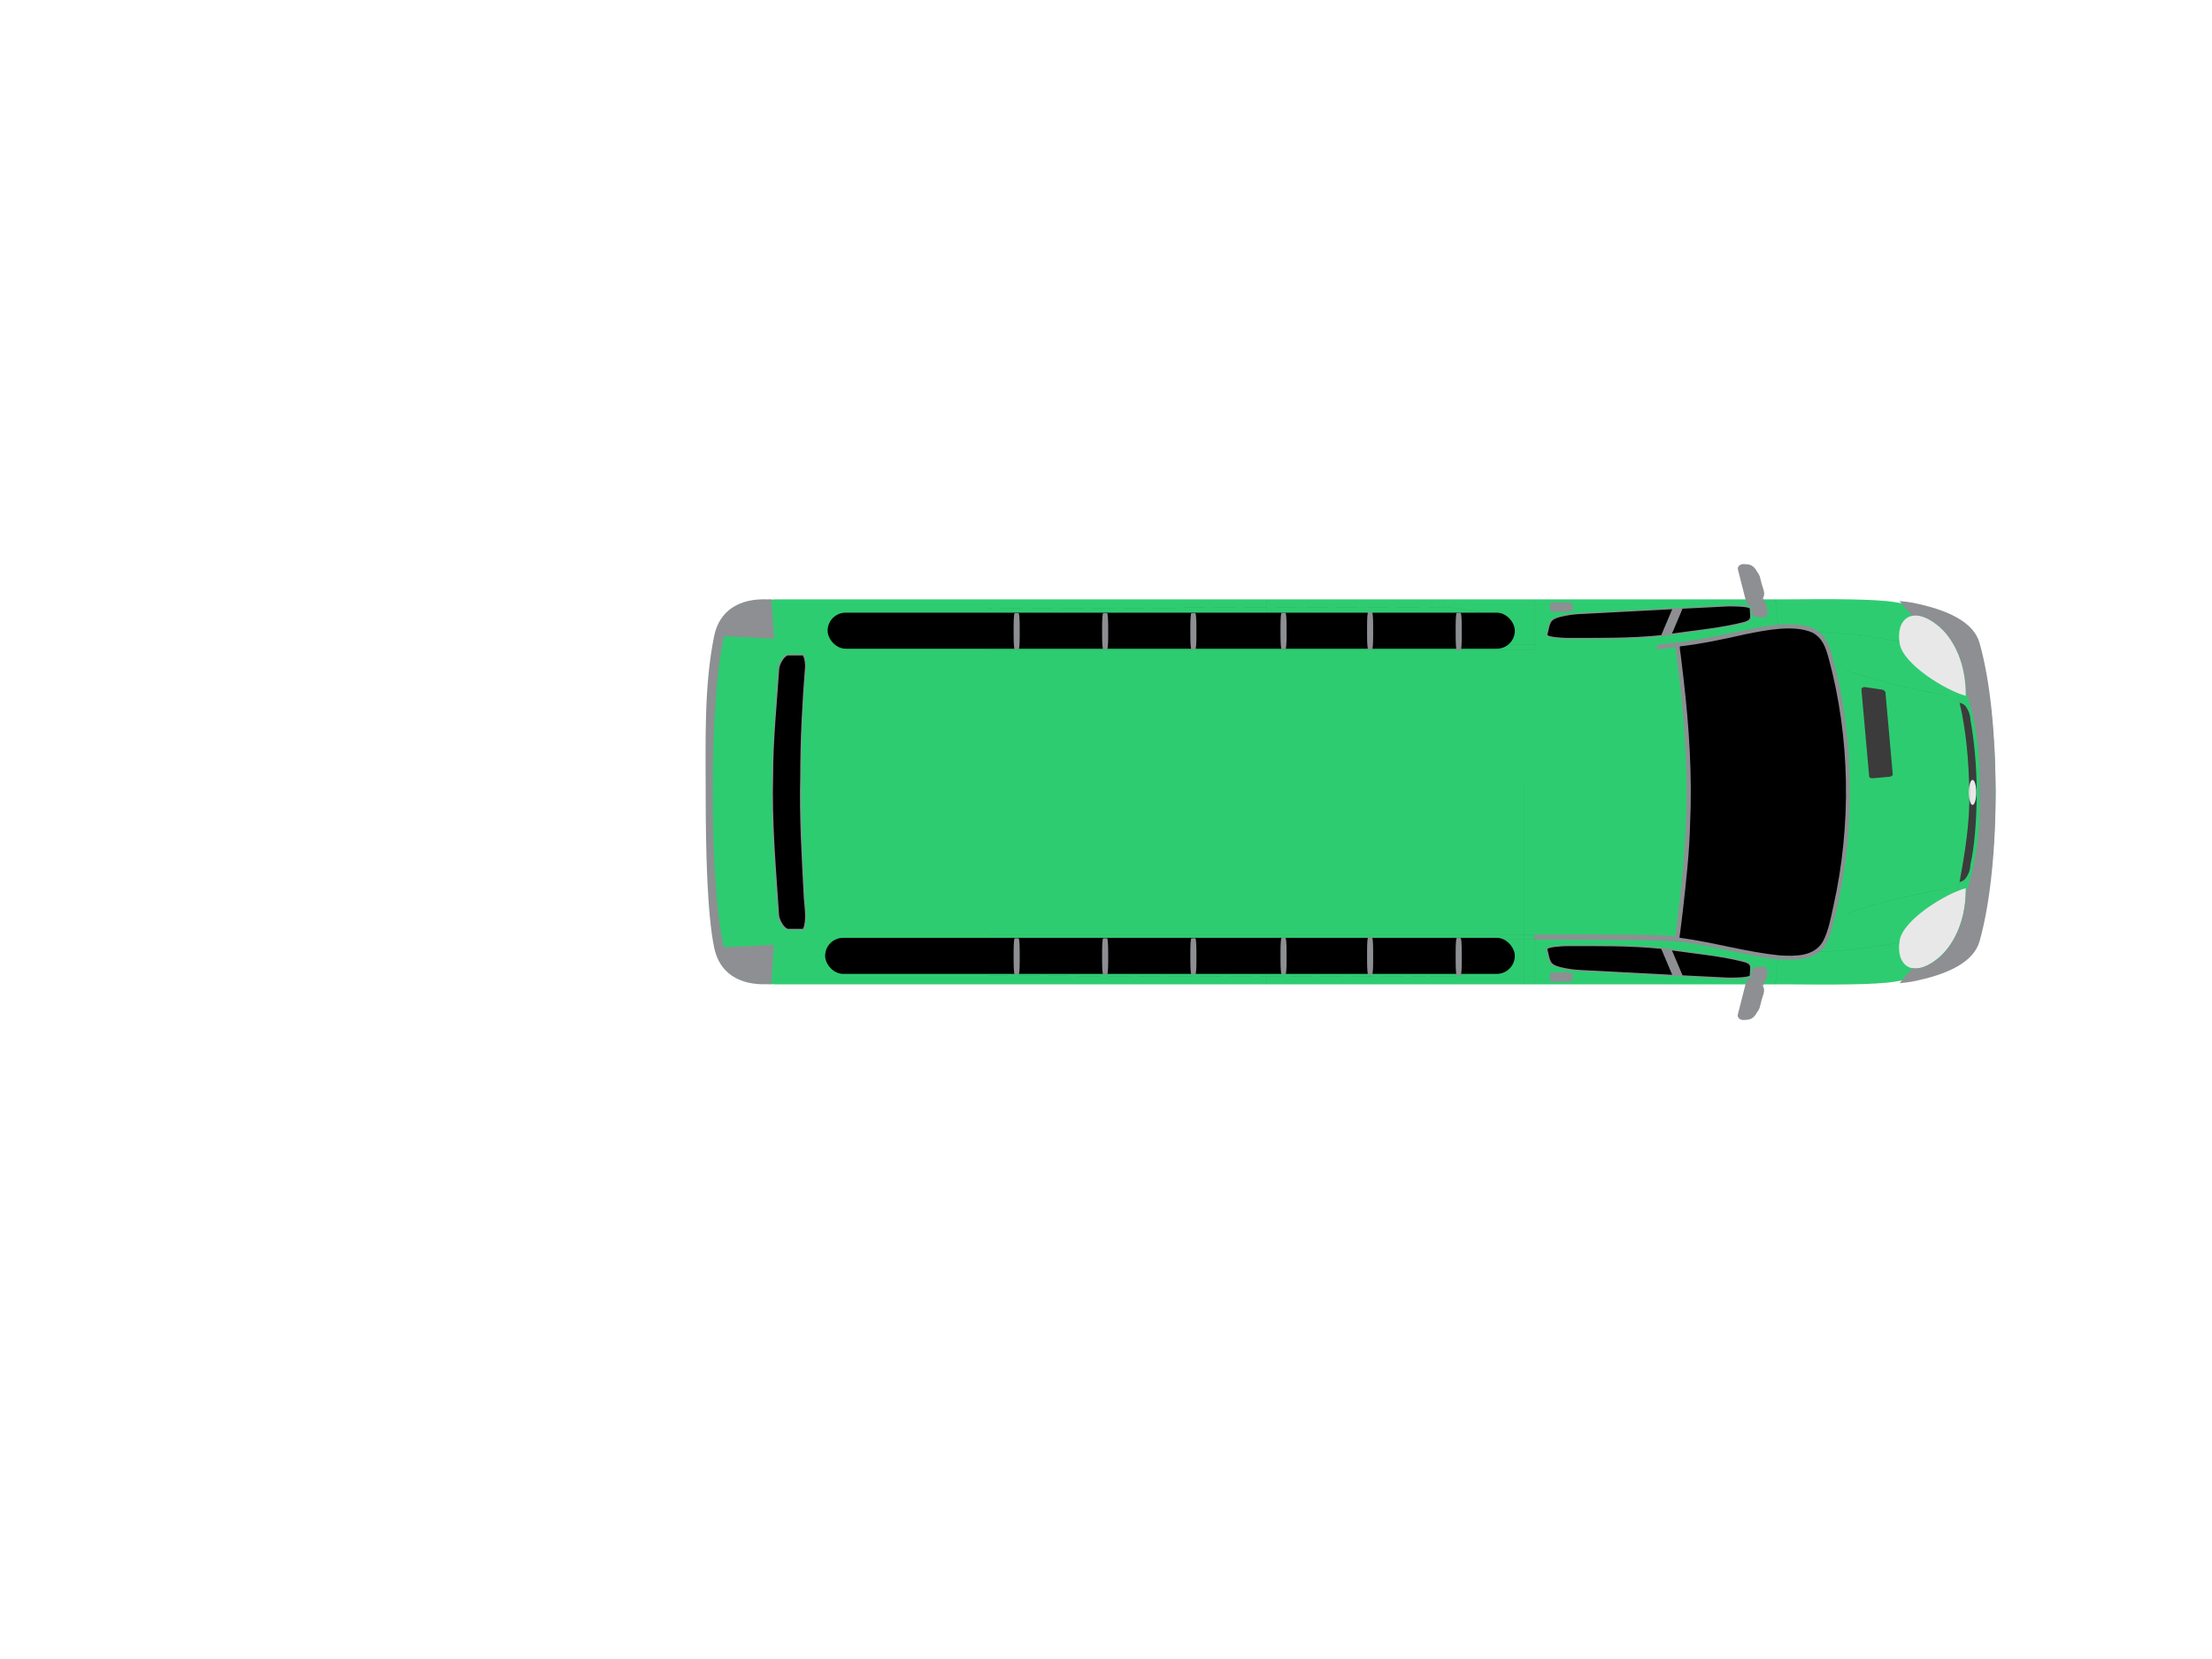 <?xml version="1.0" encoding="UTF-8"?>
<svg version="1.1" viewBox="0 0 1000 750" xmlns="http://www.w3.org/2000/svg">
 <g transform="matrix(1.25,0,0,-1.25,0,750)">
  <g fill-rule="evenodd">
   <path d="m259.94 369.84c-2.967-11.948-3.743-34.095-3.743-56.28 0-22.109 0.776-44.255 3.696-56.165 2.192-9.287 10.724-13.739 23.046-13.397h363.12c16.427-0.15 31.943-0.189 39.151 0.953 15.971 2.589 27.153 7.191 29.616 14.802 4.702 14.04 6.888 33.943 6.888 53.846 0 19.901-2.143 39.84-6.842 53.883-2.464 7.609-13.69 12.176-29.662 14.764-7.208 1.142-22.725 1.142-39.151 0.989h-363.12c-12.322 0.304-20.807-4.111-22.999-13.395" fill="#2ecc71"/>
   <path d="m624.49 246.06-53.121 2.768c-6.736 0.349-10.618 1.915-10.996 3.403l-1.145 4.393c-0.227 0.913 3.045 1.558 7.954 1.558h10.276c11.11 0 20.244-0.408 26.825-1.401l21.122-3.194c4.605-0.687 7.876-1.652 7.838-2.819l-0.076-3.689c0-0.705-4.758-1.226-8.677-1.019" fill="#8d8f93"/>
   <g fill="#000">
    <path d="m600.82 256.82 3.956-9.36-33.334 1.75c-2.356 0.114-4.754 0.457-7.078 1.028-4.033 1.066-3.615 2.093-4.717 6.43 0 0.839 5.937 1.142 6.659 1.142 11.493 0 23.06 0.19 34.514-0.99"/>
    <path d="m608.51 247.27-3.805 8.98c8.754-1.293 17.809-2.017 26.294-4.261 2.704-0.877 1.865-1.751 1.826-4.796-0.76-0.761-6.584-0.761-7.572-0.761l-16.743 0.838"/>
   </g>
   <g fill="#8d8f93">
    <path d="m633.32 246.44c1.104 0 2.016-0.456 3.385-1.902 2.208-2.321 1.106-3.615 0.381-6.317-0.799-2.854-0.267-2.397-2.168-5.214-1.181-1.675-2.437-1.902-4.529-1.902-1.065 0-2.129 0.876-1.903 1.902l2.93 11.531c0.228 1.027 0.875 1.902 1.904 1.902"/>
    <path d="m633.51 246.44c1.066-0.037 2.169-0.722 3.235-1.902 0.381-0.342 0.61-0.723 0.798-1.102 1.522 2.243 2.589 6.772 0.532 6.886-1.787 0.19-2.586-0.076-3.387-0.266-1.023-0.191-1.52-2.207-1.178-3.616"/>
    <path d="m563.46 248.34h2.359c1.596 0 2.932-0.274 2.932-0.603v-2.182c0-0.327-1.295-0.601-2.932-0.601h-2.359c-1.636 0-2.931 0.263-2.931 0.601v2.182c0 0.339 1.295 0.603 2.931 0.603"/>
    <path d="m554.93 262 0.05-1.786c24.873-0.078 47.756-0.152 51.568-0.801v0.077c18.695-2.282 31.802-7.572 44.049-6.431 8.594 0.836 10.583 5.899 12.033 11.415 4.403 16.592 6.392 32.765 6.392 49.128 0 16.361-1.719 32.496-6.338 49.049-1.504 5.48-3.439 10.541-12.087 11.378-12.247 1.18-25.301-4.147-44.049-6.393v0.037l-6.982-0.836c-0.216-0.532-0.377-1.105-0.377-1.75l6.771 0.875c2.308-17.847 4.026-35.161 4.026-52.439 0-17.312-1.826-34.588-4.082-52.36-3.223 0.989-19.553 0.837-50.974 0.837"/>
   </g>
   <path d="m608.89 354.43c2.013-17.352 3.157-34.895 2.356-52.361-0.228-10.313-1.445-20.892-2.586-31.165-0.381-3.349-0.838-6.737-1.256-10.048 12.176-1.598 24.126-5.175 36.342-6.393 5.553-0.343 12.252-0.418 15.45 4.909 2.052 3.615 3.044 9.095 3.919 13.129 6.506 29.035 6.049 60.999-1.827 89.69-1.066 3.806-2.245 7.231-5.975 9.095-6.814 2.892-16.934 0.723-23.935-0.645-7.724-1.753-15.904-3.503-23.824-4.417-0.15-0.76 0.268-2.586 0.344-3.461 0.343-2.702 0.686-5.594 0.992-8.333" fill="#000"/>
   <path d="m676.02 319.11-2.821 31.611c-0.035 0.378 0.617 0.856 1.176 0.792l6.182-0.901c0.767-0.084 1.309-0.686 1.336-0.987l2.655-29.754c0.027-0.302-0.488-0.73-1.175-0.794l-6.054-0.541c-0.689-0.06-1.266 0.195-1.299 0.574" fill="#3b3b3c"/>
   <path d="m687.05 259.94c-1.6-9.017 4.718-14.459 14.535-5.936 3.157 2.778 9.436 10.504 9.361 24.773-7.231-1.94-22.603-11.377-23.896-18.837" fill="#e9e8e8"/>
   <path d="m291.54 359c0 2.437-0.571 4.336-1.161 4.336h-5.59c-0.651 0-3.305-2.739-3.346-5.023-1.341-18.455-2.276-31.583-2.276-44.825 0-13.09 0.904-26.334 2.267-44.789 0.042-2.282 2.704-4.985 3.355-4.985h5.59c0.59 0 1.15 1.903 1.15 4.3-0.974 15.183-1.79 30.214-1.79 45.51 0 15.3 0.397 30.292 1.801 45.476" fill="#8d8f93"/>
   <path d="m284.88 362.95c-1.484-0.494-2.854-3.233-3.043-4.68-0.838-12.709-2.207-25.762-2.207-38.586-0.495-16.933 1.064-34.096 2.169-50.952 0.265-1.408 1.597-4.149 3.081-4.642h5.518c1.371 2.777 0.534 8.029 0.306 10.997-0.763 14.573-1.677 29.528-1.295 44.141 0 13.28 0.685 26.56 1.75 39.766-0.039 1.333-0.152 2.738-0.761 3.956h-5.518" fill="#000"/>
   <g fill="#8d8f93">
    <path d="m258.26 369.84c1.826 9.284 8.98 13.776 19.255 13.395h1.446l0.99-14.233-18.115 0.914c-2.89-12.822-4.072-34.438-4.072-56.204 0-21.384 1.026-42.962 4.034-56.317l18.113 0.875-0.989-14.233h-1.407c-10.275-0.381-17.429 4.11-19.255 13.397-2.435 11.871-3.043 34.017-3.043 56.165 0 18.455-0.611 38.28 3.043 56.241"/>
    <path d="m709.01 278.13v0.116h0.264l-0.264-0.116zm-0.04 70.78 0.304-0.077h-0.304v0.077zm-17.352 28.311c2.59 0.458 6.014-0.61 10.046-4.111 3.044-2.816 9.285-10.349 9.36-24.277h0.383c3.195-9.818 4.754-21.006 4.566-33.677h-0.039l0.039-0.227c-0.039-0.99-0.039-1.979-0.077-3.007h0.152c0.153-12.673-1.368-23.898-4.604-33.676h-0.42c-0.075-13.966-6.279-21.464-9.36-24.278-4.032-3.502-7.456-4.605-10.01-4.111l-4.641-5.44c1.675 0.15 3.121 0.343 4.3 0.532 13.318 2.589 22.606 7.153 24.66 14.763 3.957 14.079 5.784 33.944 5.784 53.885v1.559h-0.04c-0.074 19.37-1.901 38.51-5.744 52.172-2.054 7.608-11.342 12.176-24.66 14.764-1.216 0.227-2.663 0.38-4.336 0.531l4.641-5.402"/>
    <path d="m624.53 381.06-53.122-2.77c-6.737-0.344-10.619-1.912-10.999-3.401l-1.141-4.392c-0.228-0.915 3.043-1.558 7.955-1.558h10.273c11.11 0 20.243 0.409 26.828 1.402l21.118 3.193c4.605 0.685 7.878 1.652 7.839 2.819l-0.077 3.688c0 0.706-4.755 1.227-8.674 1.019"/>
   </g>
   <g fill="#000">
    <path d="m600.82 370.3 3.956 9.362-33.334-1.75c-2.356-0.113-4.754-0.457-7.078-1.027-4.033-1.067-3.615-2.094-4.717-6.431 0-0.839 5.937-1.141 6.659-1.141 11.493 0 23.06-0.191 34.514 0.987"/>
    <path d="m608.51 379.85-3.805-8.982c8.754 1.294 17.809 2.018 26.294 4.263 2.704 0.873 1.865 1.751 1.826 4.794-0.76 0.761-6.584 0.761-7.572 0.761l-16.743-0.836"/>
   </g>
   <g fill="#8d8f93">
    <path d="m633.36 380.65c1.103 0 2.018 0.457 3.386 1.905 2.206 2.32 1.103 3.615 0.381 6.316-0.8 2.853-0.267 2.398-2.169 5.212-1.179 1.675-2.437 1.903-4.529 1.903-1.067 0-2.131-0.875-1.904-1.903l2.931-11.528c0.228-1.03 0.877-1.905 1.904-1.905"/>
    <path d="m633.55 380.65c1.064 0.039 2.171 0.725 3.233 1.905 0.383 0.342 0.61 0.722 0.801 1.102 1.522-2.245 2.589-6.772 0.533-6.886-1.79-0.192-2.589 0.075-3.389 0.265-1.025 0.191-1.522 2.207-1.178 3.614"/>
    <path d="m563.49 378.75h2.361c1.599 0 2.931 0.273 2.931 0.602v2.184c0 0.324-1.295 0.599-2.931 0.599h-2.361c-1.635 0-2.929-0.264-2.929-0.599v-2.184c0-0.339 1.294-0.602 2.929-0.602"/>
   </g>
   <path d="m687.05 367.18c-1.6 9.018 4.718 14.46 14.535 5.935 3.157-2.778 9.436-10.502 9.361-24.772-7.231 1.94-22.603 11.379-23.896 18.837" fill="#e9e8e8"/>
   <path d="m708.72 280.99c1.308 0.379 1.963 0.838 2.649 2.056 0.458 0.76 1.193 2.056 1.259 4.262 1.471 6.392 2.27 16.248 2.27 26.142s-1.044 19.749-2.254 26.104c-0.065 2.169-0.801 3.464-1.26 4.262-0.686 1.217-1.34 1.674-2.649 2.016 2.486-10.655 3.254-21.308 3.516-31.926 0.279-11.111-1.731-23.059-3.531-32.916" fill="#3b3b3c"/>
   <path d="m714.75 313.41c0-2.494-0.605-4.528-1.35-4.528s-1.349 2.034-1.349 4.528c0 2.493 0.604 4.529 1.349 4.529s1.35-2.036 1.35-4.529" fill="#e9e8e8"/>
  </g>
  <g fill="#211d1d">
   <path d="m358.43 258.25 179.72-0.399v0.015l-179.72 0.4"/>
   <path d="m538.15 257.85c2.874 0 5.1-0.106 6.607-0.352 1.508-0.246 2.293-0.636 2.291-1.191h0.015c-6e-3 1.142-3.164 1.556-8.913 1.558v-0.015"/>
   <path d="m547.05 252.69h0.015v3.612h-0.015v-3.612z"/>
   <path d="m547.05 252.69c0-0.797-0.679-1.824-3.303-2.354l3e-3 -0.015c2.627 0.53 3.315 1.561 3.315 2.369h-0.015"/>
   <path d="m543.74 250.34-11.188-2.318 3e-3 -0.015 11.188 2.318"/>
   <path d="m532.56 248.02c-4.713-0.968-6.287-1.227-15.822-1.227-0.323 0-0.654 0-0.995 1e-3v-0.016h0.995c9.535 0 11.112 0.259 15.825 1.227l-3e-3 0.015"/>
   <path d="m515.74 246.8-158.3 0.307v-0.015l158.3-0.308"/>
   <path d="m457.62 260.29 0.42-16.287h0.015l-0.42 16.287"/>
   <path d="m704.3 278.67c-13.199-2.284-25.388-5.252-36.495-9.019l5e-3 -0.015c11.106 3.768 23.294 6.735 36.493 9.018l-3e-3 0.016"/>
   <path d="m687.15 259.15c-9.952-1.868-21.59-3.268-28.343-3.268-1.64 0-2.992 0.083-3.961 0.261l-3e-3 -0.015c0.971-0.178 2.324-0.261 3.964-0.261 6.755 0 18.393 1.4 28.346 3.268l-3e-3 0.015"/>
   <path d="m555 244.04h0.015v17.96h-0.015v-17.96z"/>
   <path d="m551.16 244.04h0.016v72.338h-0.016v-72.338z"/>
   <path d="m357.78 260.2h197.15v0.016h-197.15v-0.016z"/>
   <path d="m357.78 262.03h197.15v0.015h-197.15v-0.015z"/>
   <path d="m643.09 253.51-1.026-9.742 0.015-1e-3 1.026 9.742"/>
   <path d="m358.43 368.86 179.72 0.397v0.015l-179.72-0.397"/>
   <path d="m538.15 369.26c5.749 2e-3 8.907 0.418 8.913 1.557h-0.015c2e-3 -0.554-0.783-0.943-2.291-1.189-1.507-0.247-3.733-0.353-6.607-0.353v-0.015"/>
   <path d="m547.05 370.81h0.015v3.615h-0.015v-3.615z"/>
   <path d="m547.06 374.43c0 0.807-0.688 1.837-3.315 2.368l-3e-3 -0.015c2.624-0.531 3.303-1.557 3.303-2.353h0.015"/>
   <path d="m543.75 376.8-11.188 2.317-3e-3 -0.015 11.188-2.317"/>
   <path d="m532.56 379.11c-4.698 0.964-6.281 1.227-15.738 1.227-0.35 0-0.71 0-1.082-1e-3v-0.015c0.372 1e-3 0.732 1e-3 1.082 1e-3 9.458 0 11.037-0.263 15.735-1.227l3e-3 0.015"/>
   <path d="m515.74 380.34-158.3-0.306v-0.015l158.3 0.306"/>
   <path d="m457.68 366.87 0.417 16.249h-0.015l-0.418-16.249"/>
   <path d="m704.3 348.46c-13.199 2.283-25.387 5.251-36.493 9.018l-5e-3 -0.014c11.107-3.767 23.296-6.736 36.495-9.019l3e-3 0.015"/>
   <path d="m687.15 367.98c-9.953 1.867-21.591 3.267-28.346 3.267-1.641 0-2.993-0.082-3.964-0.261l3e-3 -0.015c0.969 0.178 2.321 0.261 3.961 0.261 6.753 0 18.391-1.4 28.343-3.267l3e-3 0.015"/>
   <path d="m555.04 365.08h0.015v17.96h-0.015v-17.96z"/>
   <path d="m357.78 366.9h197.15v0.015h-197.15v-0.015z"/>
   <path d="m357.78 365.08h197.15v0.016h-197.15v-0.016z"/>
   <path d="m643.15 373.57-1.028 9.74-0.015-1e-3 1.028-9.741"/>
   <path d="m707.81 277.68c2.697 10.475 4.595 21.764 4.595 35.105 0 1.391-0.021 2.805-0.063 4.243l-0.016-1e-3c0.043-1.437 0.063-2.851 0.063-4.242 0-13.34-1.897-24.627-4.594-35.101l0.015-4e-3"/>
   <path d="m707.76 349.14c2.696-10.473 4.593-21.756 4.593-35.093 0-1.394-0.021-2.81-0.064-4.25h0.016c0.042 1.44 0.063 2.856 0.063 4.25 0 13.338-1.897 24.623-4.593 35.097l-0.015-4e-3"/>
  </g>
  <rect transform="scale(1,-1)" x="299.32" y="-378.42" width="248.54" height="13.034" rx="6.517" ry="6.517" fill="#000"/>
  <g fill="#8d8f93" fill-rule="evenodd">
   <path d="m494.42 373.81 4e-3 -3.909c3e-3 -2.647 0.182-4.851 0.396-4.85l1.42 9e-3c0.211 9.6e-4 0.387 2.147 0.385 4.855l-4e-3 3.909c-3e-3 2.707-0.176 4.848-0.394 4.847l-1.42-9e-3c-0.22-9.7e-4 -0.389-2.145-0.386-4.852"/>
   <path d="m526.46 373.52 4e-3 -3.909c3e-3 -2.647 0.182-4.851 0.396-4.85l1.42 9e-3c0.211 9.6e-4 0.387 2.147 0.385 4.855l-4e-3 3.909c-3e-3 2.707-0.176 4.848-0.394 4.847l-1.42-9e-3c-0.22-9.7e-4 -0.389-2.145-0.386-4.852"/>
   <path d="m463.11 373.7 4e-3 -3.78c3e-3 -2.56 0.182-4.691 0.396-4.69l1.42 9e-3c0.211 9.1e-4 0.387 2.076 0.385 4.695l-4e-3 3.78c-3e-3 2.618-0.176 4.688-0.394 4.687l-1.42-9e-3c-0.22-9.1e-4 -0.389-2.074-0.386-4.692"/>
   <path d="m430.5 373.57 4e-3 -3.78c3e-3 -2.56 0.182-4.691 0.396-4.69l1.42 9e-3c0.211 8.8e-4 0.387 2.076 0.385 4.695l-4e-3 3.78c-3e-3 2.618-0.176 4.688-0.394 4.687l-1.42-9e-3c-0.22-9.1e-4 -0.389-2.074-0.386-4.692"/>
   <path d="m398.59 373.57 4e-3 -3.78c3e-3 -2.56 0.182-4.691 0.396-4.69l1.42 9e-3c0.211 8.8e-4 0.387 2.076 0.385 4.695l-4e-3 3.78c-3e-3 2.618-0.176 4.688-0.394 4.687l-1.42-9e-3c-0.22-9.1e-4 -0.389-2.074-0.386-4.692"/>
   <path d="m366.59 373.57 4e-3 -3.78c3e-3 -2.56 0.182-4.691 0.396-4.69l1.42 9e-3c0.211 8.8e-4 0.387 2.076 0.385 4.695l-4e-3 3.78c-3e-3 2.618-0.176 4.688-0.394 4.687l-1.42-9e-3c-0.22-9.1e-4 -0.389-2.074-0.386-4.692"/>
  </g>
  <rect transform="scale(1,-1)" x="298.42" y="-260.82" width="249.43" height="13.034" rx="6.517" ry="6.517" fill="#000"/>
  <g fill="#8d8f93" fill-rule="evenodd">
   <path d="m494.42 256.21 4e-3 -3.909c3e-3 -2.647 0.182-4.851 0.396-4.85l1.42 9e-3c0.211 9.6e-4 0.387 2.147 0.385 4.855l-4e-3 3.909c-3e-3 2.707-0.176 4.848-0.394 4.847l-1.42-9e-3c-0.22-9.7e-4 -0.389-2.145-0.386-4.852"/>
   <path d="m526.46 255.92 4e-3 -3.909c3e-3 -2.647 0.182-4.851 0.396-4.85l1.42 9e-3c0.211 9.6e-4 0.387 2.147 0.385 4.855l-4e-3 3.909c-3e-3 2.707-0.176 4.848-0.394 4.847l-1.42-9e-3c-0.22-9.7e-4 -0.389-2.145-0.386-4.852"/>
   <path d="m463.11 256.1 4e-3 -3.78c3e-3 -2.56 0.182-4.691 0.396-4.69l1.42 9e-3c0.211 8.8e-4 0.387 2.076 0.385 4.695l-4e-3 3.78c-3e-3 2.618-0.176 4.688-0.394 4.687l-1.42-9e-3c-0.22-9.1e-4 -0.389-2.074-0.387-4.692"/>
   <path d="m430.5 255.97 4e-3 -3.78c3e-3 -2.56 0.182-4.691 0.396-4.69l1.42 9e-3c0.211 8.8e-4 0.387 2.076 0.385 4.695l-4e-3 3.78c-3e-3 2.618-0.176 4.688-0.394 4.687l-1.42-9e-3c-0.22-9.1e-4 -0.389-2.074-0.387-4.692"/>
   <path d="m398.59 255.97 4e-3 -3.78c3e-3 -2.56 0.182-4.691 0.396-4.69l1.42 9e-3c0.211 8.8e-4 0.387 2.076 0.385 4.695l-4e-3 3.78c-3e-3 2.618-0.176 4.688-0.394 4.687l-1.42-9e-3c-0.22-9.1e-4 -0.389-2.074-0.386-4.692"/>
   <path d="m366.59 255.97 4e-3 -3.78c3e-3 -2.56 0.182-4.691 0.396-4.69l1.42 9e-3c0.211 8.8e-4 0.387 2.076 0.385 4.695l-4e-3 3.78c-3e-3 2.618-0.176 4.688-0.394 4.687l-1.42-9e-3c-0.22-9.1e-4 -0.389-2.074-0.386-4.692"/>
  </g>
 </g>
</svg>
